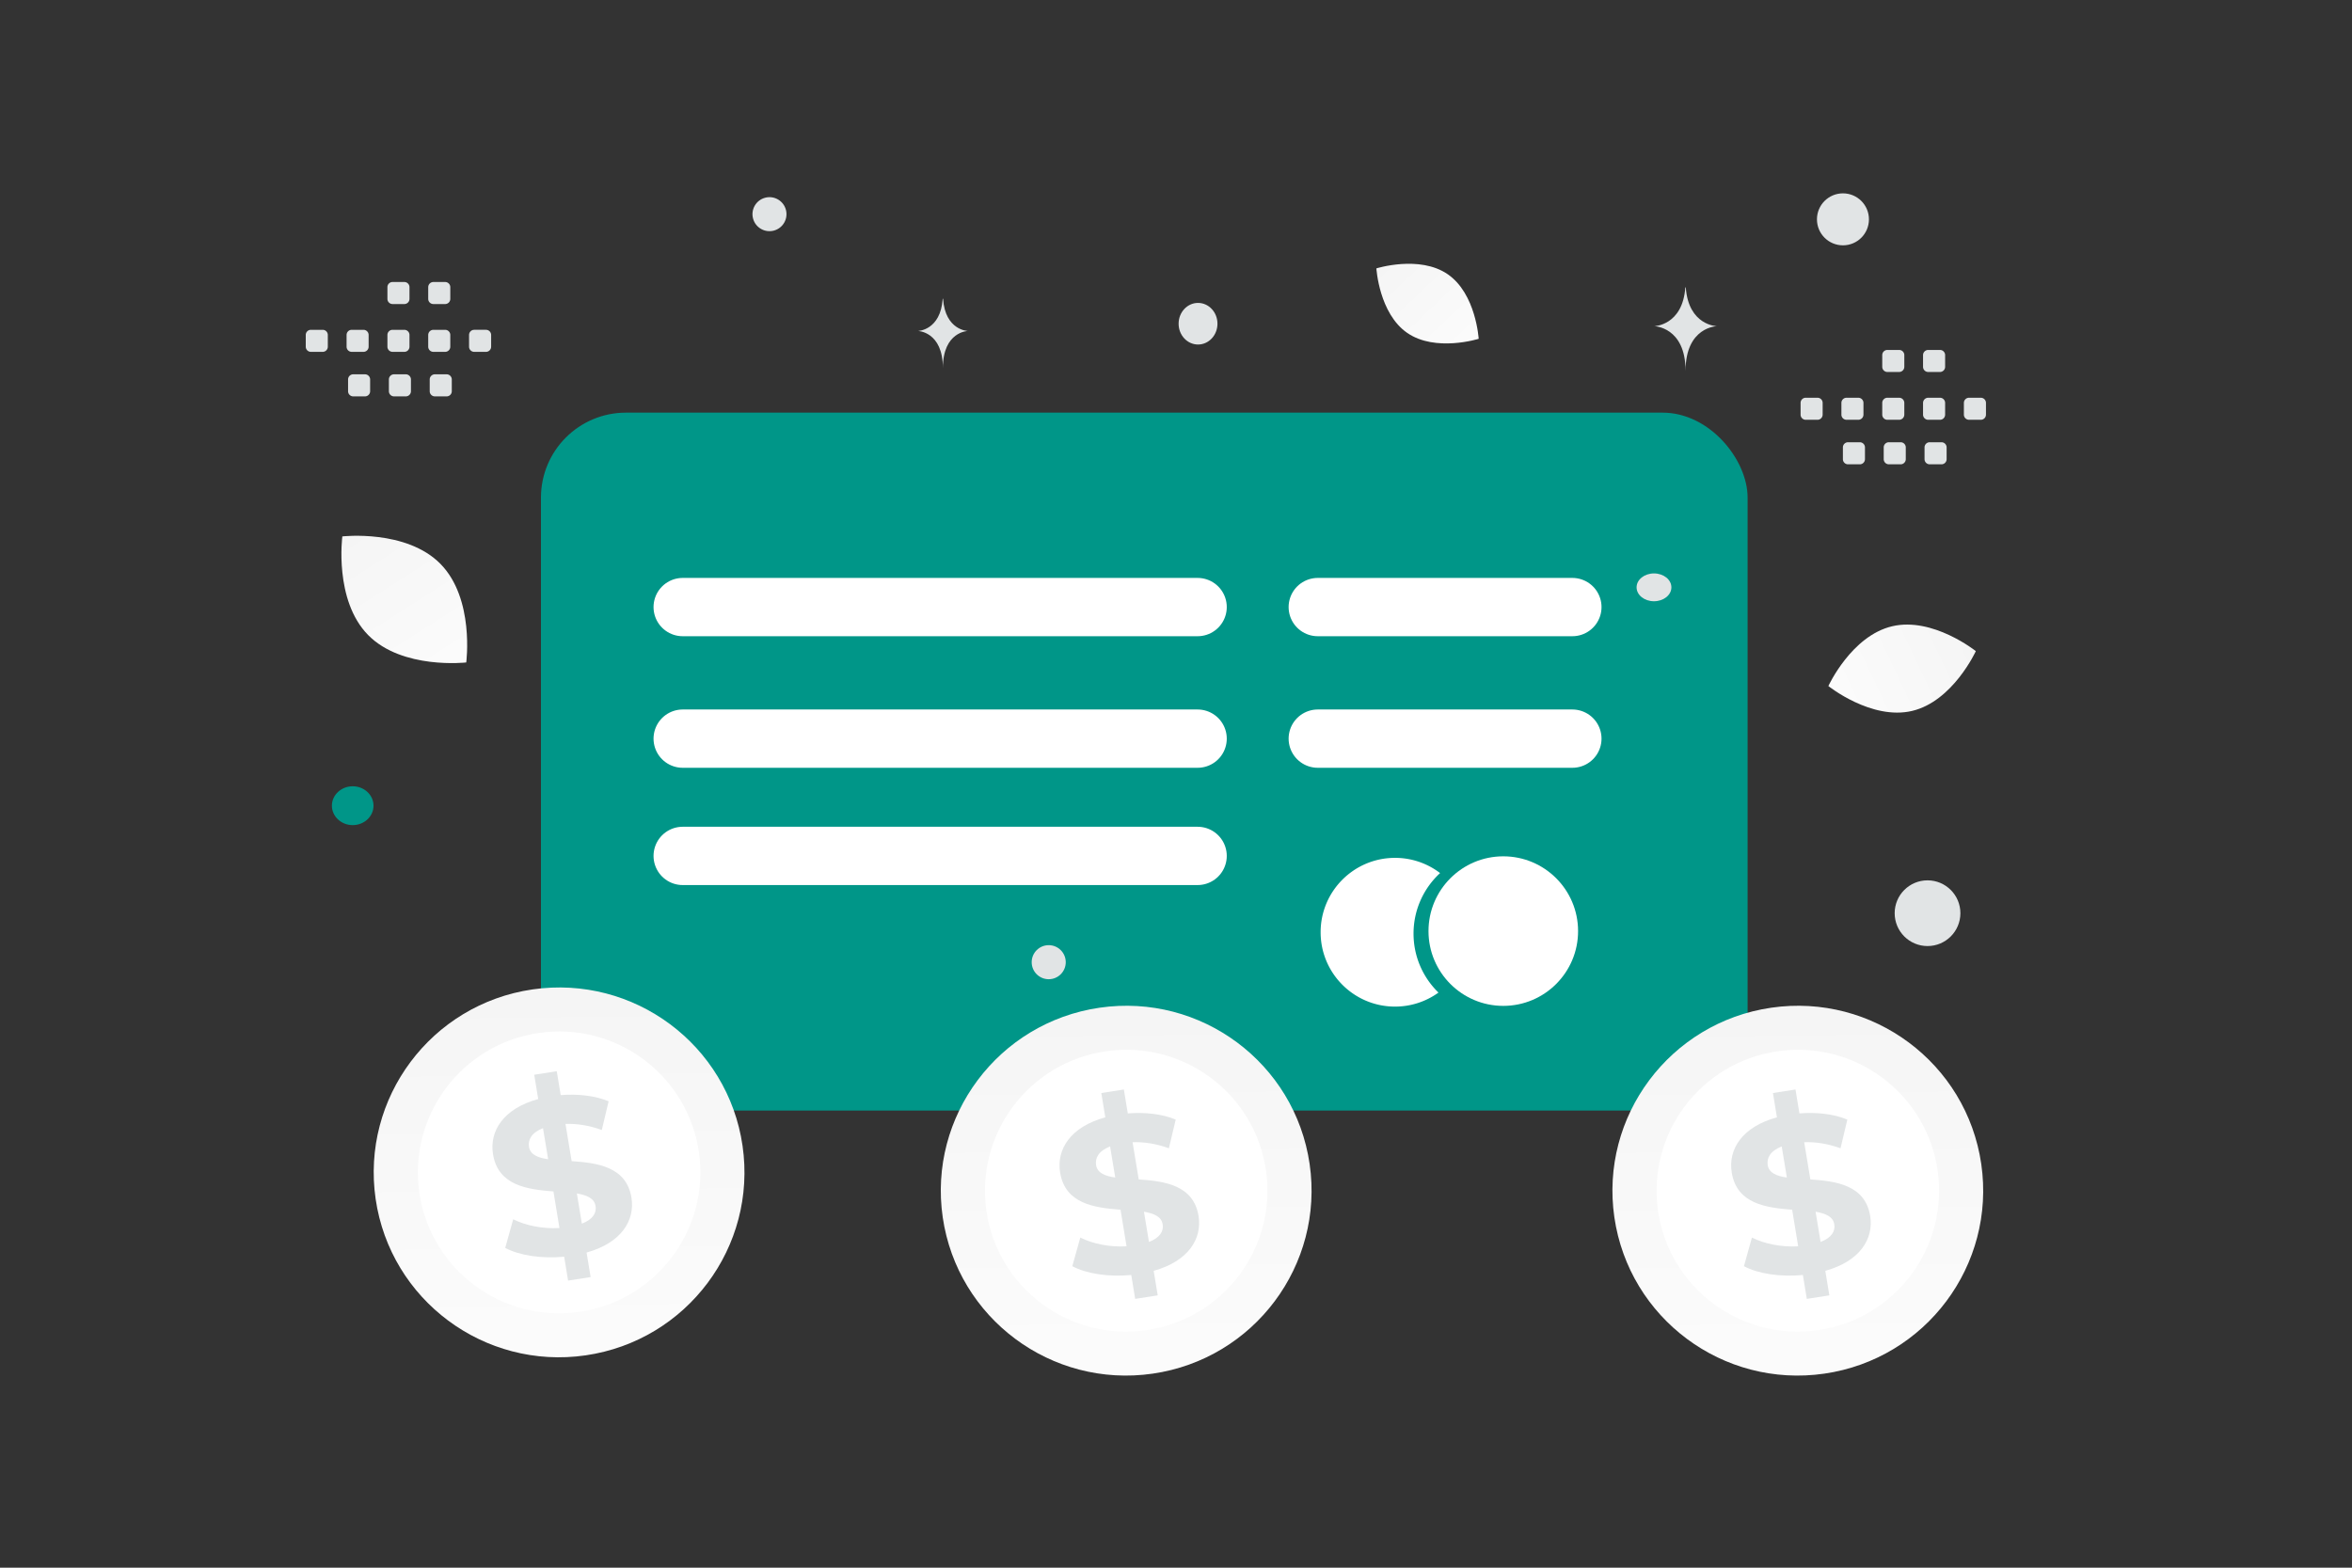 <svg width="900" height="600" viewBox="0 0 900 600" fill="none" xmlns="http://www.w3.org/2000/svg"><rect x="0" y="0" width="900" height="600" fill="#333333" stroke="none"/><path fill="transparent" d="M0 0h900v600H0z"/><rect x="207" y="157.932" width="461.729" height="267.116" rx="32.526" fill="#009688"/><path d="M601.672 232.343h-97.425m97.425 50.355h-97.425m-45.976-50.355H261.232m197.039 50.355H261.232m197.039 44.882H261.232" stroke="#fff" stroke-width="22.309" stroke-miterlimit="10" stroke-linecap="round" stroke-linejoin="round"/><path fill-rule="evenodd" clip-rule="evenodd" d="M551.054 334.152a28.333 28.333 0 0 0-17.25-5.822c-15.719 0-28.462 12.743-28.462 28.461 0 15.719 12.743 28.462 28.462 28.462a28.332 28.332 0 0 0 16.631-5.363c-5.884-5.72-9.54-13.721-9.54-22.576 0-9.162 3.913-17.409 10.159-23.162z" fill="#fff"/><circle cx="575.238" cy="356.36" r="28.619" fill="#fff"/><path d="M501.136 445.514c5.609 38.678-21.236 74.579-60.021 80.215-38.758 5.636-74.738-21.156-80.375-59.834-5.609-38.652 21.263-74.578 60.021-80.215 38.785-5.636 74.766 21.156 80.375 59.834z" fill="url(#a)"/><path d="M484.441 447.945c4.273 29.462-16.188 56.842-45.73 61.142-29.543 4.274-56.976-16.134-61.25-45.596-4.274-29.49 16.187-56.869 45.73-61.143 29.543-4.301 56.949 16.107 61.25 45.597z" fill="#fff"/><path d="m441.456 486.385 1.553 9.387-8.628 1.348-1.499-9.143c-8.628.836-17.229-.486-22.556-3.372l3.052-10.951c4.827 2.428 11.403 3.723 17.701 3.345L428.776 463c-9.933-.782-21.142-2.211-23.112-14.187-1.47-8.874 3.913-17.532 17.286-21.173l-1.526-9.306 8.628-1.348 1.499 9.143c6.548-.512 13.123.189 18.339 2.374l-2.608 10.978c-4.8-1.754-9.516-2.482-13.9-2.32l2.358 14.241c9.933.675 20.948 2.158 22.89 13.972 1.415 8.739-3.884 17.316-17.174 21.011zm-14.705-35.711-1.97-11.895c-4.412 1.727-5.799 4.424-5.355 7.202.499 2.913 3.329 4.127 7.325 4.693zm18.145 17.91c-.472-2.94-3.246-4.127-7.158-4.828l1.914 11.571c4.162-1.592 5.688-4.073 5.244-6.743z" fill="#E1E4E5"/><path d="M284.136 438.514c5.609 38.678-21.236 74.579-60.021 80.215-38.758 5.636-74.738-21.156-80.375-59.834-5.609-38.652 21.263-74.578 60.021-80.215 38.785-5.636 74.766 21.156 80.375 59.834z" fill="url(#b)"/><path d="M267.441 440.945c4.273 29.462-16.188 56.842-45.73 61.142-29.543 4.274-56.976-16.134-61.25-45.596-4.274-29.49 16.187-56.869 45.73-61.143 29.543-4.301 56.949 16.107 61.25 45.597z" fill="#fff"/><path d="m224.456 479.385 1.553 9.387-8.628 1.348-1.499-9.143c-8.628.836-17.229-.486-22.556-3.372l3.052-10.951c4.827 2.428 11.403 3.723 17.701 3.345L211.776 456c-9.933-.782-21.142-2.211-23.112-14.187-1.47-8.874 3.913-17.532 17.286-21.173l-1.526-9.306 8.628-1.348 1.499 9.143c6.548-.512 13.123.189 18.339 2.374l-2.608 10.978c-4.8-1.754-9.516-2.482-13.9-2.32l2.358 14.241c9.933.675 20.948 2.158 22.89 13.972 1.415 8.739-3.884 17.316-17.174 21.011zm-14.705-35.711-1.97-11.895c-4.412 1.727-5.799 4.424-5.355 7.202.499 2.913 3.329 4.127 7.325 4.693zm18.145 17.91c-.472-2.94-3.246-4.127-7.158-4.828l1.914 11.571c4.162-1.592 5.688-4.073 5.244-6.743z" fill="#E1E4E5"/><path d="M758.136 445.514c5.609 38.678-21.236 74.579-60.021 80.215-38.758 5.636-74.738-21.156-80.375-59.834-5.609-38.652 21.263-74.578 60.021-80.215 38.785-5.636 74.766 21.156 80.375 59.834z" fill="url(#c)"/><path d="M741.441 447.945c4.273 29.462-16.188 56.842-45.73 61.142-29.543 4.274-56.976-16.134-61.25-45.596-4.274-29.49 16.187-56.869 45.73-61.143 29.543-4.301 56.949 16.107 61.25 45.597z" fill="#fff"/><path d="m698.456 486.385 1.553 9.387-8.628 1.348-1.499-9.143c-8.628.836-17.229-.486-22.556-3.372l3.052-10.951c4.827 2.428 11.403 3.723 17.701 3.345L685.776 463c-9.933-.782-21.142-2.211-23.112-14.187-1.47-8.874 3.913-17.532 17.286-21.173l-1.526-9.306 8.628-1.348 1.499 9.143c6.548-.512 13.123.189 18.339 2.374l-2.608 10.978c-4.8-1.754-9.516-2.482-13.9-2.32l2.358 14.241c9.933.675 20.948 2.158 22.89 13.972 1.415 8.739-3.884 17.316-17.174 21.011zm-14.705-35.711-1.97-11.895c-4.412 1.727-5.799 4.424-5.355 7.202.499 2.913 3.329 4.127 7.325 4.693zm18.145 17.91c-.472-2.94-3.246-4.127-7.158-4.828l1.914 11.571c4.162-1.592 5.688-4.073 5.244-6.743z" fill="#E1E4E5"/><path fill-rule="evenodd" clip-rule="evenodd" d="M118.967 126.229h4.504c1.09 0 1.967.886 1.967 1.966v4.505a1.968 1.968 0 0 1-1.967 1.966h-4.504A1.974 1.974 0 0 1 117 132.7v-4.505a1.962 1.962 0 0 1 1.967-1.966zm15.618 0h4.505c1.08 0 1.966.886 1.966 1.966v4.505a1.968 1.968 0 0 1-1.966 1.966h-4.505a1.973 1.973 0 0 1-1.966-1.966v-4.505c0-1.08.886-1.966 1.966-1.966zm15.629 0h4.505c1.08 0 1.967.886 1.967 1.966v4.505a1.969 1.969 0 0 1-1.967 1.966h-4.505a1.973 1.973 0 0 1-1.966-1.966v-4.505a1.962 1.962 0 0 1 1.966-1.966zm15.619 0h4.505c1.08 0 1.966.886 1.966 1.966v4.505a1.968 1.968 0 0 1-1.966 1.966h-4.505a1.975 1.975 0 0 1-1.975-1.966v-4.505a1.987 1.987 0 0 1 1.975-1.966zm15.62-.001h4.505c1.089 0 1.976.886 1.976 1.967v4.504a1.97 1.97 0 0 1-1.976 1.967h-4.505a1.974 1.974 0 0 1-1.966-1.967v-4.504c0-1.081.886-1.967 1.966-1.967zm-46.295 17.032h4.505c1.08 0 1.966.887 1.966 1.967v4.514c0 1.08-.886 1.966-1.966 1.966h-4.505a1.968 1.968 0 0 1-1.967-1.966v-4.505a1.965 1.965 0 0 1 1.967-1.976zm15.619 0h4.505c1.08 0 1.966.887 1.966 1.967v4.514c0 1.08-.886 1.966-1.966 1.966h-4.505a1.974 1.974 0 0 1-1.967-1.966v-4.505a1.965 1.965 0 0 1 1.967-1.976zm15.62 0h4.505c1.089 0 1.975.887 1.975 1.967v4.514c0 1.08-.886 1.966-1.975 1.966h-4.505a1.973 1.973 0 0 1-1.966-1.966v-4.505c0-1.089.886-1.976 1.966-1.976zm-16.183-35.328h4.505c1.08 0 1.967.886 1.967 1.966v4.505a1.969 1.969 0 0 1-1.967 1.966h-4.505a1.973 1.973 0 0 1-1.966-1.966v-4.505a1.962 1.962 0 0 1 1.966-1.966zm15.619 0h4.505c1.08 0 1.966.886 1.966 1.966v4.505a1.968 1.968 0 0 1-1.966 1.966h-4.505a1.975 1.975 0 0 1-1.975-1.966v-4.505a1.987 1.987 0 0 1 1.975-1.966zm525.134 44.297h4.504c1.09 0 1.967.886 1.967 1.966v4.505a1.968 1.968 0 0 1-1.967 1.966h-4.504A1.974 1.974 0 0 1 689 158.7v-4.505a1.962 1.962 0 0 1 1.967-1.966zm15.618 0h4.505c1.08 0 1.966.886 1.966 1.966v4.505a1.968 1.968 0 0 1-1.966 1.966h-4.505a1.973 1.973 0 0 1-1.966-1.966v-4.505c0-1.08.886-1.966 1.966-1.966zm15.629 0h4.505c1.08 0 1.967.886 1.967 1.966v4.505a1.969 1.969 0 0 1-1.967 1.966h-4.505a1.973 1.973 0 0 1-1.966-1.966v-4.505a1.962 1.962 0 0 1 1.966-1.966zm15.619 0h4.505c1.08 0 1.966.886 1.966 1.966v4.505a1.968 1.968 0 0 1-1.966 1.966h-4.505a1.975 1.975 0 0 1-1.975-1.966v-4.505a1.987 1.987 0 0 1 1.975-1.966zm15.62-.001h4.505c1.089 0 1.976.886 1.976 1.967v4.504a1.97 1.97 0 0 1-1.976 1.967h-4.505a1.974 1.974 0 0 1-1.966-1.967v-4.504c0-1.081.886-1.967 1.966-1.967zm-46.295 17.032h4.505c1.08 0 1.966.887 1.966 1.967v4.514c0 1.08-.886 1.966-1.966 1.966h-4.505a1.968 1.968 0 0 1-1.967-1.966v-4.505a1.965 1.965 0 0 1 1.967-1.976zm15.619 0h4.505c1.08 0 1.966.887 1.966 1.967v4.514c0 1.08-.886 1.966-1.966 1.966h-4.505a1.974 1.974 0 0 1-1.967-1.966v-4.505a1.965 1.965 0 0 1 1.967-1.976zm15.62 0h4.505c1.089 0 1.975.887 1.975 1.967v4.514c0 1.08-.886 1.966-1.975 1.966h-4.505a1.973 1.973 0 0 1-1.966-1.966v-4.505c0-1.089.886-1.976 1.966-1.976zm-16.183-35.328h4.505c1.08 0 1.967.886 1.967 1.966v4.505a1.969 1.969 0 0 1-1.967 1.966h-4.505a1.973 1.973 0 0 1-1.966-1.966v-4.505a1.962 1.962 0 0 1 1.966-1.966zm15.619 0h4.505c1.08 0 1.966.886 1.966 1.966v4.505a1.968 1.968 0 0 1-1.966 1.966h-4.505a1.975 1.975 0 0 1-1.975-1.966v-4.505a1.987 1.987 0 0 1 1.975-1.966z" fill="#E1E4E5"/><path d="M731.687 272.086c-15.579 3.69-32.055-9.521-32.055-9.521s8.792-19.188 24.376-22.867c15.578-3.691 32.05 9.509 32.05 9.509s-8.793 19.188-24.371 22.879z" fill="url(#d)"/><path d="M538.506 127.431c10.806 7.443 27.315 2.24 27.315 2.24s-1.022-17.269-11.836-24.705c-10.806-7.444-27.308-2.248-27.308-2.248s1.022 17.269 11.829 24.713z" fill="url(#e)"/><path d="M140.847 243.029c13.088 13.321 37.563 10.512 37.563 10.512s3.238-24.406-9.862-37.719c-13.088-13.321-37.55-10.521-37.55-10.521s-3.239 24.407 9.849 37.728z" fill="url(#f)"/><ellipse cx="584.836" cy="180.709" rx="6.371" ry="5.84" transform="rotate(180 584.836 180.709)" fill="#009688"/><ellipse cx="134.963" cy="308.364" rx="7.963" ry="7.432" transform="rotate(180 134.963 308.364)" fill="#009688"/><circle r="12.575" transform="matrix(-1 0 0 1 737.575 349.507)" fill="#E1E4E5"/><ellipse rx="7.432" ry="7.963" transform="matrix(-1 0 0 1 458.432 123.895)" fill="#E1E4E5"/><circle r="6.517" transform="matrix(-1 0 0 1 401.295 368.26)" fill="#E1E4E5"/><circle r="9.947" transform="matrix(-1 0 0 1 705.209 83.947)" fill="#E1E4E5"/><circle r="6.506" transform="scale(1 -1) rotate(-75 93.81 -232.848)" fill="#E1E4E5"/><ellipse rx="6.658" ry="5.327" transform="matrix(-1 0 0 1 632.904 224.79)" fill="#E1E4E5"/><path d="M644.895 110h.175c1.031 14.614 11.9 14.839 11.9 14.839s-11.985.234-11.985 17.121c0-16.887-11.985-17.121-11.985-17.121s10.864-.225 11.895-14.839zm-284.166 4.348h.139c.823 12.138 9.489 12.325 9.489 12.325s-9.556.194-9.556 14.219c0-14.025-9.556-14.219-9.556-14.219s8.662-.187 9.484-12.325z" fill="#E1E4E5"/><defs><linearGradient id="a" x1="433.964" y1="605.836" x2="429.609" y2="230.954" gradientUnits="userSpaceOnUse"><stop stop-color="#fff"/><stop offset="1" stop-color="#EEE"/></linearGradient><linearGradient id="b" x1="216.964" y1="598.836" x2="212.609" y2="223.954" gradientUnits="userSpaceOnUse"><stop stop-color="#fff"/><stop offset="1" stop-color="#EEE"/></linearGradient><linearGradient id="c" x1="690.964" y1="605.836" x2="686.609" y2="230.954" gradientUnits="userSpaceOnUse"><stop stop-color="#fff"/><stop offset="1" stop-color="#EEE"/></linearGradient><linearGradient id="d" x1="673.023" y1="281.262" x2="809.395" y2="216.835" gradientUnits="userSpaceOnUse"><stop stop-color="#fff"/><stop offset="1" stop-color="#EEE"/></linearGradient><linearGradient id="e" x1="580.601" y1="151.853" x2="495.536" y2="62.155" gradientUnits="userSpaceOnUse"><stop stop-color="#fff"/><stop offset="1" stop-color="#EEE"/></linearGradient><linearGradient id="f" x1="193.066" y1="288.53" x2="98.447" y2="140.206" gradientUnits="userSpaceOnUse"><stop stop-color="#fff"/><stop offset="1" stop-color="#EEE"/></linearGradient></defs></svg>